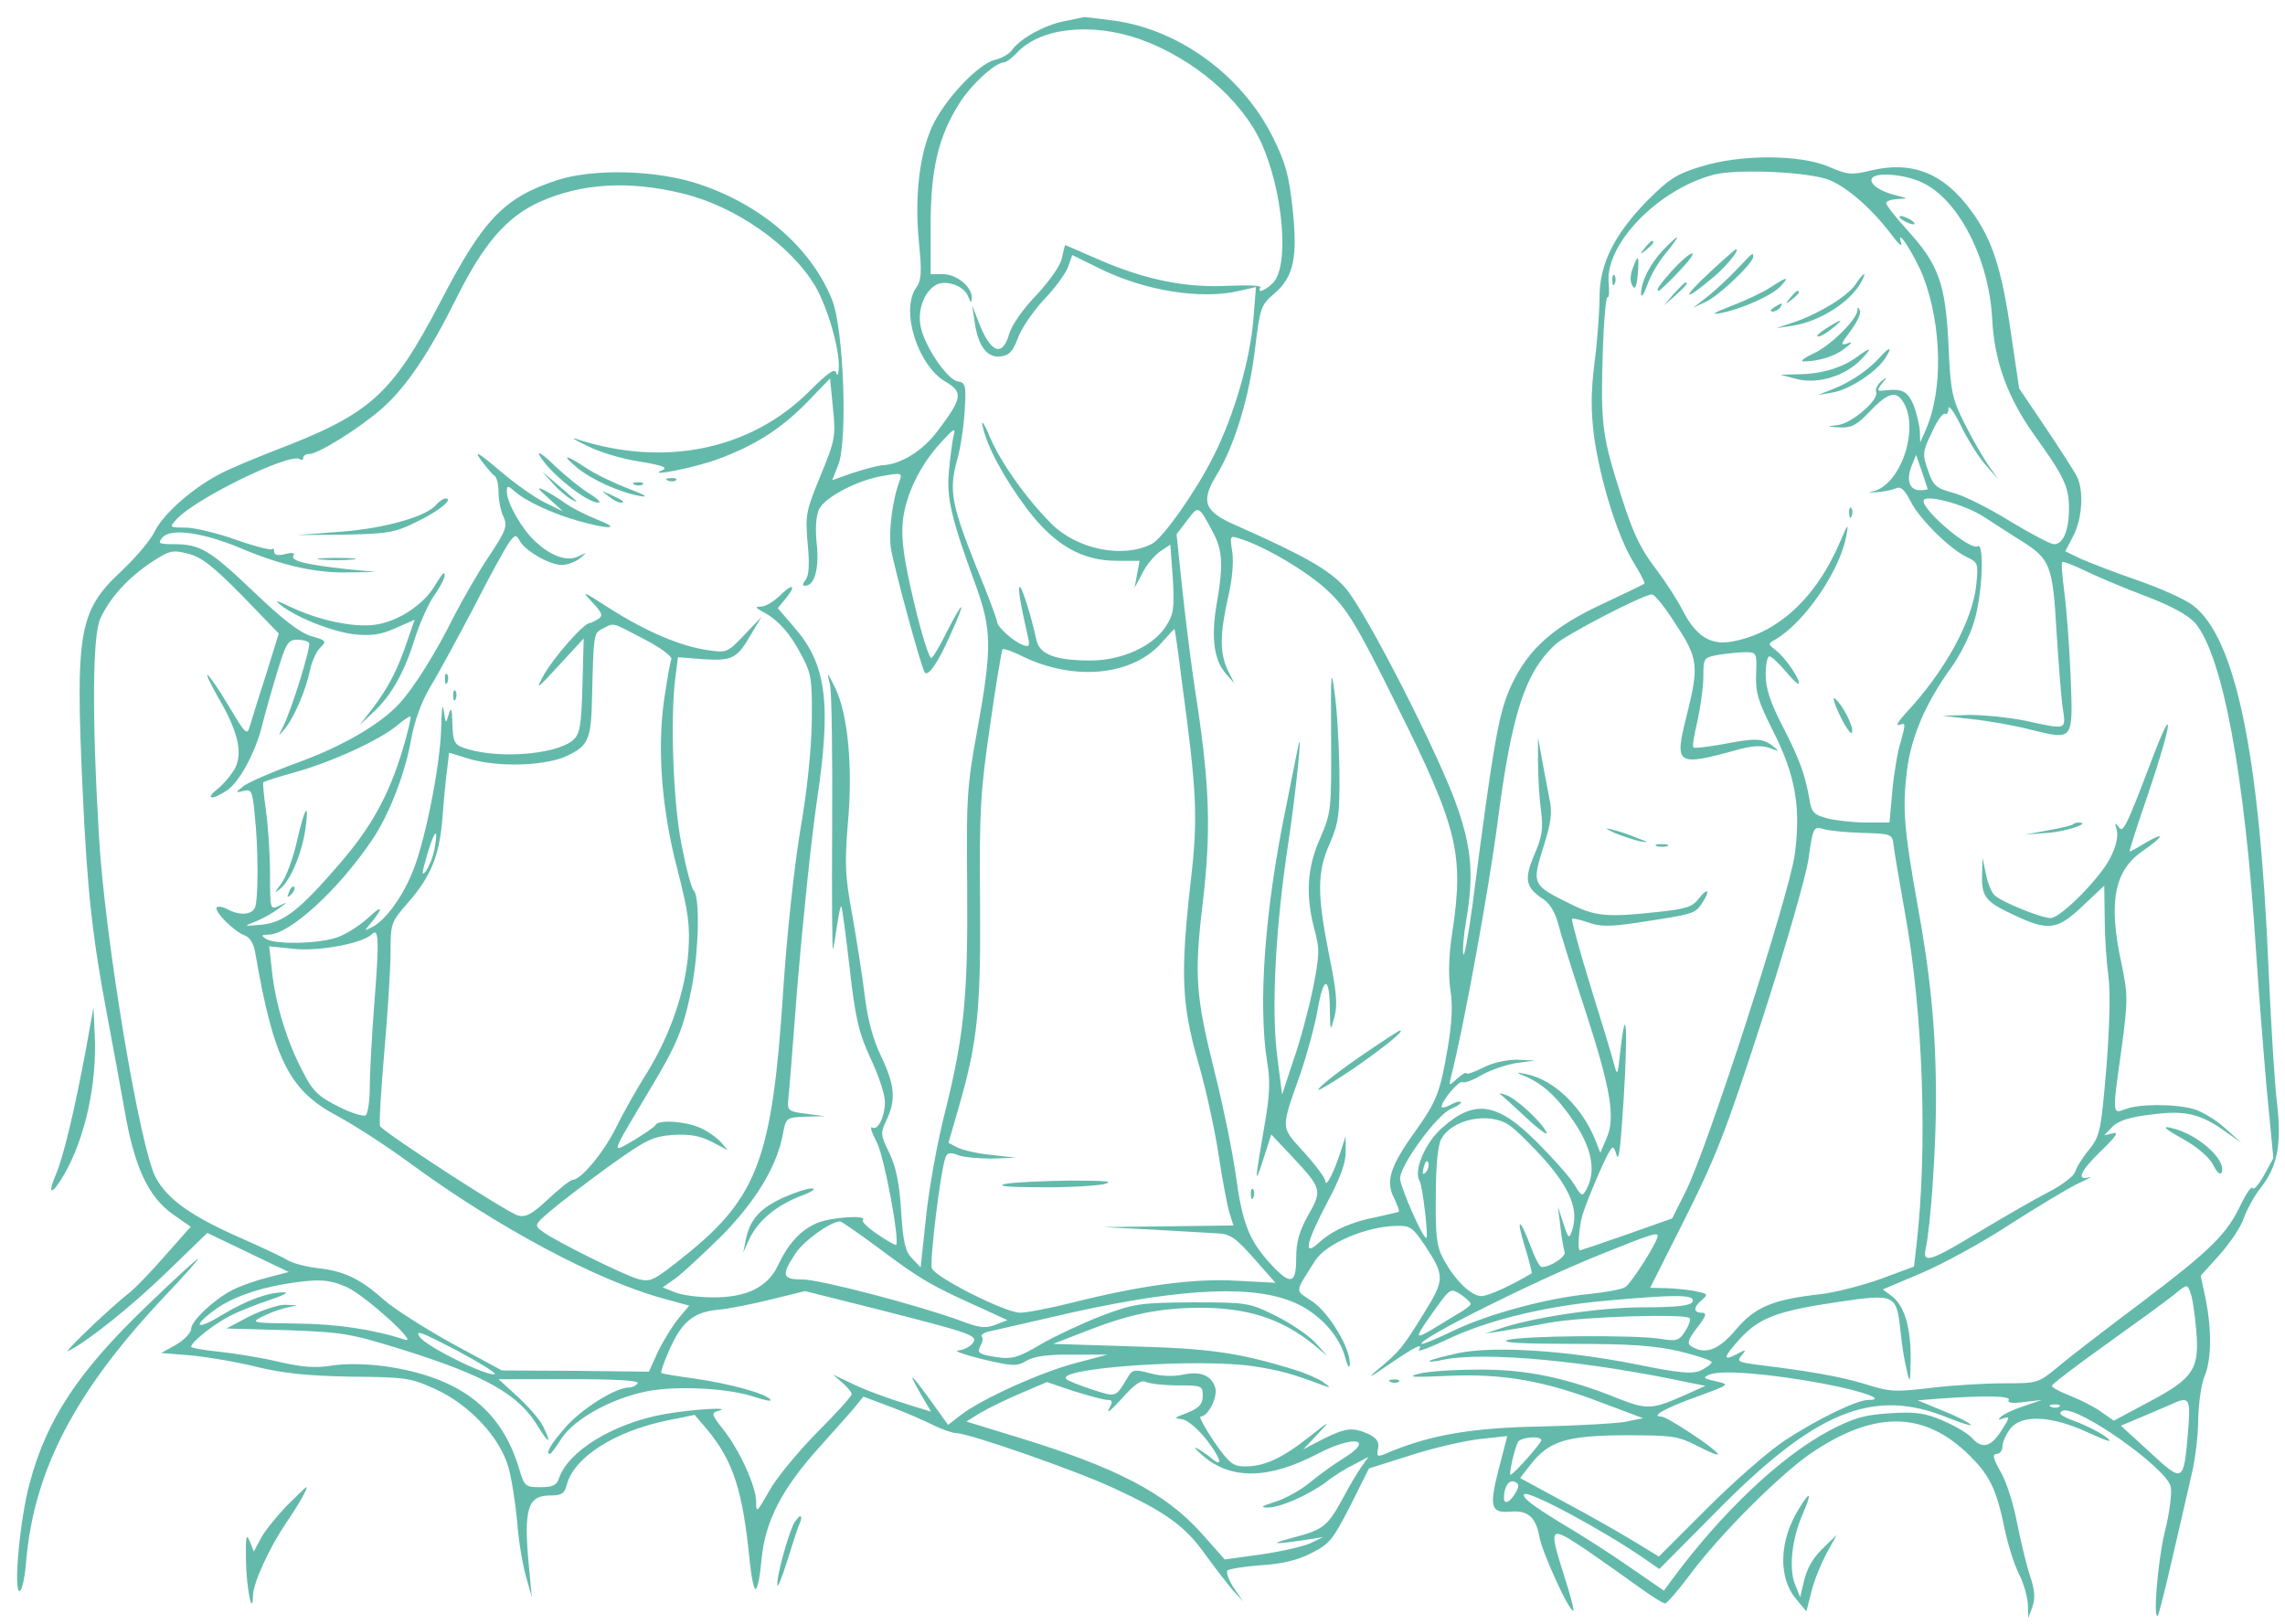 <?xml version="1.0" standalone="no"?>
<!DOCTYPE svg PUBLIC "-//W3C//DTD SVG 20010904//EN"
 "http://www.w3.org/TR/2001/REC-SVG-20010904/DTD/svg10.dtd">
<svg version="1.0" xmlns="http://www.w3.org/2000/svg"
 width="550pt" height="391pt" viewBox="0 0 550 391"
 preserveAspectRatio="xMidYMid meet">

<g transform="translate(0,391) scale(0.1,-0.1)"
fill="#63BAAB" stroke="none">
<path d="M2562 3859 c-47 -9 -105 -41 -125 -68 -6 -10 -25 -21 -42 -25 -41
-10 -122 -96 -152 -162 -30 -67 -42 -167 -31 -279 7 -70 6 -90 -7 -108 -38
-54 4 -187 71 -226 43 -25 40 -40 -18 -117 -37 -50 -91 -83 -136 -84 -9 -1
-40 -9 -68 -18 l-51 -18 14 35 c24 56 14 328 -14 399 -50 124 -167 227 -318
278 -102 35 -257 39 -345 10 -127 -42 -177 -94 -279 -291 -119 -227 -168 -271
-401 -360 -49 -19 -106 -43 -127 -54 -66 -33 -139 -97 -160 -139 -10 -22 -47
-65 -80 -96 -103 -96 -112 -144 -94 -531 11 -243 24 -355 60 -545 11 -58 29
-156 40 -218 24 -141 57 -212 117 -255 l43 -30 -61 -69 c-33 -38 -71 -77 -83
-87 -48 -37 -169 -153 -150 -143 49 25 156 111 241 194 l93 90 98 -47 98 -47
-53 -14 c-29 -7 -66 -21 -82 -29 -45 -23 -100 -75 -100 -94 0 -9 -16 -26 -36
-38 l-36 -20 74 -6 c40 -4 111 -16 158 -28 63 -15 121 -21 225 -23 131 -1 144
-3 203 -30 83 -38 156 -117 176 -189 8 -29 17 -88 21 -132 3 -44 13 -102 21
-130 l14 -50 -7 75 c-13 138 -3 170 51 170 28 0 35 5 40 25 17 67 116 130 244
156 l64 13 29 -34 c64 -77 87 -147 104 -323 4 -37 10 -65 14 -62 5 2 11 35 14
72 9 91 48 168 139 269 40 45 81 90 90 102 l16 20 64 -24 c35 -13 81 -33 103
-44 22 -11 48 -20 57 -20 30 0 288 -90 378 -132 126 -58 173 -92 221 -160 24
-33 55 -73 67 -87 l24 -26 -22 32 c-12 18 -19 37 -16 42 3 4 39 10 80 13 51 3
89 12 122 29 44 22 52 32 94 114 l45 90 101 32 c56 18 131 35 167 39 l65 7
-20 -77 c-24 -92 -20 -109 26 -105 43 4 62 -12 71 -59 6 -38 74 -186 82 -179
2 3 -8 40 -22 83 -38 121 -37 123 53 63 42 -29 100 -70 129 -91 29 -21 56 -38
61 -38 4 0 30 30 58 67 71 97 228 254 304 302 148 96 264 92 370 -12 49 -49
65 -80 85 -177 8 -39 24 -88 35 -110 11 -21 20 -54 21 -72 l1 -33 10 27 c7 21
6 40 -6 75 -9 27 -22 83 -31 127 -8 43 -25 98 -39 122 -19 33 -21 44 -10 44 8
0 14 9 14 19 0 10 9 29 19 42 28 35 100 31 188 -10 48 -22 61 -25 43 -11 -14
11 -47 28 -74 38 -37 14 -44 20 -31 26 36 13 250 -138 260 -183 3 -15 -3 -65
-15 -111 -17 -73 -28 -212 -16 -199 2 2 18 65 35 139 17 74 38 164 46 200 9
36 16 96 16 133 1 38 7 84 15 103 17 40 18 111 3 187 l-12 56 46 51 c25 28 51
67 58 88 7 20 25 53 40 72 41 52 51 105 40 202 -6 46 -15 196 -21 333 -22 516
-80 791 -182 868 -18 14 -78 41 -133 60 -55 19 -117 43 -137 52 l-37 18 20 38
c21 42 25 108 8 142 -6 12 -40 65 -75 117 l-64 95 -20 135 c-22 153 -45 224
-95 292 -66 91 -142 121 -240 98 -49 -12 -58 -11 -104 9 -69 29 -211 30 -307
0 -59 -18 -77 -30 -129 -82 -80 -82 -115 -153 -115 -232 0 -33 -5 -104 -12
-157 -9 -73 -9 -117 -1 -180 15 -105 56 -239 95 -302 16 -26 28 -49 26 -51 -2
-2 -46 -23 -99 -48 -119 -55 -179 -108 -220 -194 -31 -65 -43 -130 -95 -533
-10 -74 -20 -127 -22 -117 -2 10 1 47 7 81 18 105 14 170 -20 269 -40 120
-221 475 -271 532 -38 43 -98 77 -260 149 -80 34 -89 58 -50 122 43 70 79 187
93 306 12 98 14 104 46 131 47 40 57 88 44 206 -8 77 -17 110 -47 170 -73 147
-222 258 -380 281 -38 5 -71 9 -74 9 -3 -1 -24 -5 -48 -10z m181 -43 c129 -46
245 -145 293 -250 52 -115 68 -293 29 -336 -18 -19 -41 -28 -31 -12 3 5 -33 6
-79 4 -101 -5 -197 14 -310 63 -44 19 -80 35 -81 35 -1 0 -4 -14 -8 -31 -3
-18 -29 -54 -61 -89 -33 -34 -60 -73 -66 -94 -16 -57 -45 -46 -74 30 l-15 39
6 -40 c8 -58 30 -87 62 -83 21 2 30 12 42 44 8 23 37 65 63 93 27 28 53 64 58
79 l10 28 67 -33 c108 -53 243 -75 336 -53 l39 9 -6 -77 c-8 -98 -46 -231 -96
-330 -43 -86 -121 -196 -148 -211 -69 -36 -180 -14 -242 48 -61 61 -121 146
-148 208 -13 32 -22 45 -18 28 10 -49 51 -125 107 -200 66 -87 132 -125 216
-125 l55 0 -6 -32 -6 -33 19 36 c10 20 30 43 43 52 l24 16 6 -82 c4 -72 2 -86
-17 -115 -31 -48 -106 -82 -181 -82 -83 0 -122 14 -130 48 -15 68 -37 134 -41
129 -4 -4 2 -40 21 -124 4 -18 2 -21 -12 -16 -23 8 -63 44 -63 56 0 5 -22 65
-50 132 -60 151 -66 184 -47 255 9 30 17 85 19 122 4 61 2 67 -17 70 -25 4
-80 85 -89 132 -8 39 8 82 35 99 23 15 69 0 79 -26 7 -17 9 -18 9 -4 1 26 -36
57 -69 57 l-30 0 0 119 c0 134 19 213 69 292 28 45 87 99 108 99 5 0 18 10 29
21 55 62 179 76 297 35z m1662 -340 c44 -19 101 -69 148 -131 16 -22 27 -31
23 -20 -14 44 34 -31 54 -83 44 -117 47 -271 6 -365 l-14 -32 -1 28 c-1 15 -8
43 -15 62 -15 34 -27 40 -71 35 -17 -2 -18 0 -5 17 14 16 13 17 -2 5 -9 -8
-15 -19 -12 -26 7 -18 -57 -74 -91 -79 -30 -4 -30 -4 4 -6 28 -1 41 6 72 39
40 42 60 49 76 28 47 -60 0 -207 -70 -221 -12 -2 -8 -3 8 -2 17 1 38 5 47 9
13 6 21 -1 37 -31 21 -43 97 -117 137 -135 25 -12 26 -15 21 -65 -9 -88 -76
-210 -171 -311 -17 -19 -24 -30 -14 -27 15 6 15 3 4 -37 -8 -24 -17 -78 -21
-120 l-7 -78 -56 0 c-32 0 -74 5 -94 10 -33 9 -38 15 -43 48 -11 60 -24 96
-66 177 -28 55 -39 88 -39 121 0 24 4 44 9 44 5 0 23 -17 40 -37 17 -21 31
-33 31 -28 0 15 -34 63 -56 80 -19 15 -19 15 0 26 71 42 155 166 170 249 6 32
4 30 -14 -12 -58 -138 -153 -225 -265 -243 -50 -8 -85 16 -116 78 -12 23 -39
65 -60 93 -45 59 -61 94 -102 229 -24 79 -30 119 -31 190 0 113 7 244 14 240
3 -2 4 14 2 34 -9 94 121 227 255 261 59 14 231 6 278 -14z m221 -5 c87 -40
161 -182 169 -326 5 -104 37 -191 100 -280 74 -103 85 -126 85 -180 0 -52 -14
-85 -36 -85 -8 0 -56 25 -107 56 -50 31 -112 62 -137 68 -40 11 -47 17 -59 53
-14 39 -14 45 9 92 12 28 27 48 32 45 4 -3 8 3 8 13 0 10 14 -9 30 -42 16 -33
43 -76 60 -95 l31 -35 -25 35 c-13 19 -39 64 -57 100 -30 60 -34 75 -39 190
-7 148 -24 194 -100 277 -27 30 -50 59 -50 64 0 5 12 9 28 10 26 1 26 1 -5 9
-38 9 -65 28 -57 41 9 15 77 10 120 -10z m-2982 -27 c127 -31 260 -124 319
-224 29 -51 58 -149 56 -195 -1 -16 -3 -22 -6 -13 -3 13 -19 2 -66 -45 -142
-141 -351 -183 -562 -113 -11 3 2 -5 30 -18 27 -14 83 -31 124 -37 56 -9 70
-15 55 -21 -41 -17 74 5 132 26 90 33 152 72 216 137 l56 58 7 -72 c7 -68 5
-77 -30 -162 -35 -85 -37 -94 -31 -163 5 -51 3 -78 -5 -88 -8 -10 -8 -14 -1
-14 23 0 34 42 28 100 -4 36 -2 67 5 83 13 30 96 73 158 82 40 7 43 6 37 -11
-18 -46 -27 -120 -22 -162 7 -45 74 -292 82 -301 9 -10 33 26 62 92 38 83 33
88 -8 8 -16 -33 -33 -62 -38 -65 -5 -3 -24 58 -42 134 -25 106 -31 153 -27
194 6 63 41 136 92 191 32 35 36 37 30 15 -3 -14 -8 -52 -11 -85 -6 -64 6
-114 65 -275 38 -106 39 -149 4 -344 -26 -140 -27 -168 -25 -381 2 -262 -7
-356 -53 -541 -19 -73 -39 -186 -46 -253 l-13 -122 -20 21 c-17 17 -22 38 -27
114 -4 67 -12 106 -28 140 -22 44 -22 48 -7 80 23 49 20 83 -13 153 -20 41
-33 90 -40 150 -6 48 -20 136 -30 193 -17 91 -18 122 -10 220 12 134 0 259
-30 323 -21 42 -21 42 -13 7 4 -19 6 -172 5 -340 -1 -168 0 -300 2 -295 2 6 6
32 10 58 4 27 8 47 10 45 2 -2 11 -68 20 -148 14 -123 22 -156 51 -219 19 -40
34 -86 34 -103 0 -36 -17 -71 -31 -62 -6 3 0 -14 12 -37 18 -36 55 -236 46
-246 -2 -1 -22 10 -45 26 -23 15 -39 31 -35 34 12 13 -77 7 -110 -7 -40 -17
-69 -49 -94 -101 -24 -53 -76 -79 -158 -78 -33 0 -73 5 -90 12 l-30 12 30 21
c17 12 66 58 111 102 83 84 135 169 149 249 7 36 8 37 54 39 l46 1 -45 6 c-41
5 -45 8 -43 31 2 14 12 142 23 285 12 143 32 339 46 435 36 241 23 332 -56
422 l-38 44 19 23 c27 33 17 38 -14 7 -15 -14 -34 -26 -44 -26 -16 -1 -16 -2
2 -12 38 -20 67 -53 93 -103 25 -46 27 -59 26 -160 -1 -69 -11 -168 -28 -265
-15 -92 -32 -250 -41 -387 -26 -399 -61 -495 -234 -634 -77 -62 -85 -66 -115
-58 -35 10 -201 92 -231 115 -19 14 -19 16 20 49 22 19 85 67 140 107 91 65
105 72 155 76 41 2 65 -2 94 -17 l38 -20 -18 21 c-11 11 -33 27 -51 34 -35 15
-99 19 -105 6 -1 -4 -25 -20 -51 -36 -57 -33 -60 -42 36 119 68 113 83 150
103 253 16 86 19 213 4 228 -6 6 -19 56 -30 113 -20 103 -27 306 -14 403 l6
46 62 -5 c69 -4 80 1 115 62 l24 40 -42 -44 c-40 -42 -42 -43 -88 -36 -67 10
-148 45 -235 100 -66 43 -70 44 -43 16 25 -27 27 -33 15 -41 -8 -5 -18 -10
-21 -10 -14 0 -87 -84 -109 -123 -22 -40 -20 -39 36 22 l59 64 -3 -114 c-3
-98 -6 -116 -23 -131 -43 -36 -190 -46 -266 -17 -19 7 -23 16 -24 56 -1 38 -3
43 -9 23 -7 -24 -7 -23 -12 10 -3 20 -5 2 -6 -42 -2 -91 -41 -286 -72 -354
-25 -59 -64 -110 -93 -125 -21 -11 -21 -11 -6 7 32 38 31 48 -2 17 -19 -18
-51 -39 -71 -47 -41 -18 -155 -21 -178 -6 -12 8 -11 10 6 10 51 0 170 109 251
230 41 61 79 161 93 242 8 43 24 88 46 125 19 31 66 118 105 192 38 75 77 145
85 156 14 18 16 19 25 3 13 -24 72 -58 101 -58 13 0 33 7 44 16 18 15 18 15
-3 5 -28 -14 -67 0 -106 37 -32 30 -67 92 -67 118 0 15 2 16 18 2 26 -24 91
-54 154 -72 75 -21 105 -20 46 3 -25 10 -59 27 -75 38 -15 11 -39 26 -53 33
-19 9 -17 5 10 -19 l35 -32 -43 21 c-23 11 -73 46 -109 77 -53 45 -63 50 -45
25 13 -17 27 -34 32 -37 6 -4 10 -21 10 -40 0 -19 5 -45 12 -59 10 -23 6 -33
-35 -95 -25 -37 -62 -102 -83 -142 -45 -91 -98 -175 -133 -213 -45 -49 -137
-103 -245 -142 -58 -21 -115 -46 -128 -55 -22 -17 -22 -18 -2 -13 19 5 22 0
27 -57 9 -78 9 -202 1 -223 -7 -18 -36 -21 -66 -5 -11 6 -22 8 -26 5 -8 -9 39
-56 65 -67 15 -5 24 -20 28 -46 44 -255 82 -329 198 -390 39 -21 115 -70 171
-111 212 -156 454 -285 613 -328 l62 -17 -26 -31 c-14 -17 -36 -53 -49 -79
l-22 -49 -177 2 -177 1 -122 66 c-66 37 -140 84 -162 104 -56 50 -95 69 -157
76 -29 3 -62 12 -74 19 -13 8 -64 32 -114 54 -118 52 -173 91 -203 143 -38 65
-124 578 -138 827 -17 291 -15 478 3 520 23 50 64 96 121 135 46 30 52 32 91
22 32 -8 60 -30 130 -101 l88 -91 -31 -100 c-18 -55 -35 -111 -39 -124 -6 -22
-11 -17 -49 47 -23 39 -47 74 -52 77 -5 3 6 -20 24 -52 48 -81 61 -134 42
-172 -9 -16 -28 -39 -42 -50 -32 -25 -14 -28 22 -4 29 19 67 88 84 153 6 25
22 82 36 128 22 73 27 82 49 82 13 0 26 -3 29 -8 5 -8 -42 -161 -63 -202 -12
-24 -12 -24 4 -5 23 27 52 96 61 141 4 20 15 45 24 54 17 17 16 18 -22 29 -28
9 -69 41 -138 107 -105 100 -128 114 -192 114 -36 0 -39 2 -27 16 19 23 96 13
189 -26 100 -42 181 -60 260 -58 l65 1 -71 7 c-99 11 -135 20 -128 32 5 7 -2
9 -20 4 -17 -4 -26 -2 -26 5 0 7 -2 10 -5 7 -3 -3 -43 7 -88 23 -45 16 -100
29 -121 29 -38 0 -39 0 -21 20 44 49 271 160 296 145 5 -4 9 -2 9 3 0 5 6 9
14 9 22 0 123 63 177 111 58 52 112 132 179 267 65 130 120 193 199 229 101
45 214 52 345 20z m2996 -711 c0 -2 -9 -3 -19 -3 -25 0 -33 24 -20 58 l11 27
14 -40 c7 -22 14 -41 14 -42z m135 -67 c28 -18 69 -45 92 -59 68 -43 74 -59
83 -216 5 -76 11 -159 15 -185 8 -54 11 -53 -90 -31 -39 8 -99 14 -135 14
l-65 -2 70 -8 c39 -4 102 -15 141 -25 106 -26 104 -29 98 128 -3 73 -10 164
-15 202 -5 38 -8 71 -5 73 2 2 26 -7 53 -20 26 -13 92 -41 145 -61 66 -25 105
-47 122 -66 66 -79 119 -363 146 -785 6 -93 18 -245 26 -336 l16 -167 -23 -42
c-13 -23 -25 -36 -27 -30 -2 6 -14 -11 -27 -37 -34 -73 -71 -110 -240 -238
-84 -63 -175 -133 -201 -155 -48 -40 -50 -40 -132 -40 -46 0 -125 -5 -175 -11
-83 -10 -98 -10 -157 9 -59 18 -131 31 -263 47 -43 6 -47 8 -35 22 12 15 11
15 -10 4 -36 -19 -35 -9 6 36 47 51 89 67 237 89 139 20 140 19 150 -75 3 -31
10 -72 15 -91 7 -32 8 -29 9 25 1 77 -14 129 -43 153 l-24 18 92 39 c50 21
146 73 213 117 67 43 142 88 165 99 24 11 35 17 26 15 -32 -9 -19 17 31 65 34
33 42 45 27 41 l-21 -5 20 21 c14 14 41 23 93 29 82 11 119 2 180 -42 l37 -26
-39 35 c-22 20 -55 40 -75 46 -46 13 -132 13 -165 0 -32 -12 -32 -15 -9 148
15 114 15 127 0 200 -33 150 -18 226 50 273 52 36 57 49 7 20 -19 -12 -36 -21
-38 -21 -2 0 19 64 46 143 57 169 63 224 9 82 -65 -171 -71 -182 -82 -165 -8
11 -9 10 -4 -8 4 -14 -1 -39 -15 -66 -23 -48 -120 -146 -144 -146 -23 0 -119
39 -135 55 -8 7 -17 31 -21 52 l-8 38 -1 -37 c-2 -56 7 -68 73 -99 86 -41 107
-39 169 20 l52 49 1 -76 c0 -43 4 -106 9 -141 5 -40 3 -122 -5 -223 -13 -150
-15 -162 -41 -195 -16 -19 -31 -43 -34 -54 -4 -11 -32 -32 -63 -48 -31 -16
-106 -59 -166 -95 -118 -72 -139 -79 -131 -43 12 54 25 240 25 362 0 161 -13
297 -45 470 -32 179 -36 230 -25 319 10 83 46 165 106 248 20 27 45 76 55 109
21 66 26 195 9 184 -17 -11 -130 84 -130 109 0 18 97 -7 145 -38z m-1855 -38
c23 -43 25 -80 8 -175 -13 -79 -6 -132 23 -165 l20 -23 -16 32 c-19 41 -19 86
1 175 10 42 14 86 10 110 -6 38 -5 39 16 32 61 -18 167 -81 215 -127 46 -44
68 -79 163 -271 149 -298 164 -362 136 -548 -9 -58 -10 -105 -5 -140 6 -37 4
-79 -6 -139 -19 -110 -26 -129 -81 -206 -58 -81 -69 -117 -49 -156 8 -17 14
-32 12 -34 -2 -1 -27 -7 -55 -13 -58 -11 -106 -32 -139 -63 -37 -33 -29 2 22
99 31 58 45 96 44 122 l0 37 -13 -40 c-15 -47 -35 -86 -36 -68 0 7 -23 38 -51
69 -57 63 -57 53 -9 189 17 50 36 120 42 157 14 79 28 79 29 0 1 -57 1 -57 11
-20 8 30 5 62 -13 150 -29 146 -29 199 2 268 21 49 24 68 23 175 -1 66 -6 152
-12 190 -8 61 -9 46 -8 -110 1 -176 0 -181 -26 -242 -32 -71 -36 -138 -14
-221 13 -47 12 -62 -4 -143 -10 -49 -31 -127 -47 -172 l-27 -82 -12 95 c-14
113 -4 307 27 511 18 119 36 293 23 229 -3 -14 -16 -79 -29 -145 -51 -247 -67
-473 -45 -611 8 -46 6 -82 -5 -145 -25 -146 -26 -157 -5 -92 l20 62 49 -52
c73 -78 74 -82 40 -142 -22 -39 -29 -65 -29 -103 0 -65 -14 -67 -65 -11 -49
55 -65 95 -81 214 -8 56 -30 163 -49 239 -47 188 -51 236 -30 412 20 171 17
278 -14 484 -12 74 -27 196 -35 270 l-14 134 26 34 c27 36 27 36 62 -30z
m1113 -220 c55 -83 57 -101 26 -224 -29 -115 -23 -119 119 -80 38 11 61 12 80
6 25 -10 26 -9 8 5 -24 18 -40 19 -122 3 -35 -6 -66 -10 -68 -7 -3 2 2 31 10
64 7 33 14 81 14 106 0 46 1 46 38 53 20 3 49 6 64 6 26 0 27 -2 25 -52 -2
-45 5 -67 41 -138 54 -107 67 -184 52 -297 -13 -96 -211 -710 -263 -812 l-32
-64 -110 -39 c-60 -21 -111 -38 -112 -38 -7 0 -2 58 6 85 12 38 53 135 66 155
7 12 10 10 16 -10 4 -16 8 6 12 60 16 206 14 340 -3 188 -6 -55 -7 -59 -14
-33 -4 17 -30 102 -57 189 -27 88 -47 161 -45 164 3 2 20 -2 40 -9 28 -10 51
-10 118 0 131 20 137 21 153 44 22 32 18 44 -5 15 -16 -21 -31 -26 -97 -33
-126 -14 -154 -11 -215 20 -90 44 -91 47 -63 136 19 61 22 83 14 119 -5 25
-13 68 -18 95 l-9 50 0 -60 c0 -33 3 -85 7 -115 6 -45 3 -64 -16 -108 -25 -59
-21 -78 21 -106 16 -10 29 -32 36 -58 6 -24 35 -117 65 -208 62 -191 74 -260
52 -310 l-15 -35 -11 28 c-32 82 -101 148 -166 161 -27 6 -28 5 -6 -4 47 -20
80 -52 120 -111 43 -64 53 -118 30 -161 -10 -19 -12 -19 -30 11 -10 17 -50 62
-88 100 -97 98 -152 106 -231 35 -41 -37 -68 -103 -53 -127 7 -11 22 -137 16
-137 -9 0 -63 124 -63 143 0 32 88 153 123 168 15 6 26 14 23 16 -2 3 -14 0
-25 -7 -12 -6 -21 -8 -21 -4 0 14 42 64 50 59 5 -3 26 5 46 17 21 12 59 25 84
29 l45 6 -43 2 c-26 0 -59 -7 -82 -19 -22 -11 -40 -17 -40 -14 0 4 -10 -1 -22
-12 -21 -19 -21 -19 -15 6 28 106 91 450 112 613 34 261 66 358 139 426 25 23
209 119 232 120 6 1 32 -31 57 -71z m-2480 -38 c37 -19 65 -40 63 -47 -3 -6
-10 -48 -17 -94 -18 -122 -6 -270 32 -414 26 -101 30 -132 26 -195 -7 -95 -43
-200 -100 -293 -25 -39 -59 -100 -75 -133 -30 -60 -84 -124 -103 -124 -6 0
-32 -21 -59 -46 -39 -37 -55 -45 -73 -40 -25 6 -322 199 -332 215 -3 5 2 85
10 178 8 92 15 200 15 240 0 70 1 73 42 120 56 64 76 115 83 204 3 41 8 93 11
115 l5 42 46 -14 c71 -22 188 -18 239 7 50 24 57 39 59 139 4 161 4 156 28
168 26 13 18 15 100 -28z m1291 -95 c37 -272 40 -334 22 -487 -25 -222 -22
-295 18 -435 19 -65 41 -167 50 -228 9 -60 21 -122 26 -137 l9 -28 -157 -2
-157 -2 120 -6 c66 -4 136 -8 155 -9 30 -1 44 -10 88 -60 l52 -59 -94 5 c-102
6 -229 -11 -396 -53 -52 -13 -108 -24 -125 -24 -35 0 -204 85 -212 107 -6 15
21 237 33 267 4 11 11 13 31 5 13 -5 50 -8 81 -8 l57 2 -60 7 c-33 3 -70 12
-81 18 l-21 11 24 83 c46 159 54 235 52 498 -2 218 1 265 24 423 14 99 28 181
30 184 3 2 22 -4 44 -15 126 -63 270 -50 341 33 15 17 28 31 29 31 1 -1 9 -55
17 -121z m-1874 -167 c-34 -113 -76 -189 -154 -279 -95 -110 -133 -140 -187
-145 -44 -4 -44 -4 -13 8 17 7 42 21 55 31 22 16 23 17 2 7 -23 -11 -23 -10
-23 77 0 48 -5 117 -10 153 -5 35 -8 66 -6 67 2 2 36 13 76 24 87 24 203 77
245 112 17 14 31 24 33 22 2 -2 -6 -36 -18 -77z m3515 -203 c69 -2 70 -3 73
-31 2 -16 14 -88 27 -160 44 -240 55 -568 28 -801 l-6 -52 -81 -30 c-45 -16
-108 -32 -141 -36 -118 -13 -160 -31 -206 -85 -42 -50 -74 -62 -108 -41 -11 7
-8 16 14 45 22 28 24 36 11 36 -21 0 -20 14 1 31 15 13 13 15 -13 20 -16 4
-48 7 -71 8 l-41 1 84 167 c73 145 99 211 185 477 57 176 105 343 112 388 11
78 12 79 37 72 14 -4 57 -8 95 -9z m-3439 -38 c-3 -18 -13 -42 -20 -53 -12
-15 -11 -7 2 38 18 61 28 70 18 15z m-145 -372 c-6 -79 -11 -170 -11 -203 0
-34 -5 -64 -10 -67 -6 -3 -36 6 -67 22 -47 24 -60 36 -84 83 -38 72 -65 160
-74 239 l-7 63 58 -6 c60 -7 167 13 189 35 17 17 18 -15 6 -166z m2731 -293
c15 -10 54 -48 87 -85 62 -71 81 -121 65 -169 -7 -21 -9 -20 -21 17 l-13 40 6
-49 c3 -27 8 -54 10 -60 4 -11 -34 -36 -55 -36 -5 0 -16 21 -26 48 -27 72 -37
73 -15 2 11 -35 18 -65 17 -65 -48 -29 -105 -55 -121 -55 -25 0 -65 39 -92 90
-16 29 -19 56 -18 150 0 73 5 124 13 138 26 48 114 66 163 34z m-200 -114 c-8
-8 -9 -4 -5 13 4 13 8 18 11 10 2 -7 -1 -18 -6 -23z m-1311 -187 c94 -70 120
-86 239 -139 l65 -30 -29 -11 c-23 -9 -38 -8 -82 9 -100 37 -340 100 -382 100
-50 0 -52 10 -17 63 21 31 82 75 107 77 3 0 48 -31 99 -69z m1308 12 c49 -74
49 -83 -2 -165 -52 -84 -58 -91 -112 -136 -26 -22 -17 -18 26 12 66 45 86 55
74 36 -3 -5 27 6 67 25 98 47 237 81 385 94 166 15 214 15 207 -2 -4 -10 -34
-14 -122 -14 -110 -1 -267 -25 -347 -53 l-30 -10 35 5 c19 3 73 12 120 21 83
15 325 22 337 11 3 -4 -2 -18 -11 -32 -15 -23 -21 -24 -59 -18 -56 10 -335 8
-369 -3 -18 -6 38 -9 155 -9 141 0 199 -4 260 -18 42 -10 77 -22 77 -26 0 -4
-12 -13 -26 -20 -21 -9 -50 -7 -157 15 -173 34 -341 44 -426 27 -36 -8 -67
-16 -70 -19 -3 -3 12 -2 34 3 99 20 348 -3 594 -56 l36 -7 -49 -22 c-79 -35
-91 -36 -160 -9 -123 50 -223 71 -336 70 -58 0 -123 -4 -145 -10 -31 -8 -15
-9 70 -5 133 6 234 -12 374 -66 l96 -36 -45 -9 c-25 -4 -117 -9 -205 -11 -161
-3 -259 -20 -357 -60 -34 -15 -35 -14 -31 7 3 16 -3 25 -23 35 -39 17 -54 15
-109 -12 l-48 -25 34 36 c33 35 32 35 -21 -7 -65 -51 -107 -70 -153 -70 -29 0
-38 7 -75 60 -22 33 -37 60 -32 60 18 0 42 48 35 70 -9 29 -36 40 -77 31 -23
-5 -53 -4 -79 3 -37 10 -43 9 -53 -7 -31 -52 -28 -51 -87 -32 -30 10 -58 21
-62 25 -30 27 321 51 451 31 64 -10 93 -18 167 -46 19 -7 19 -7 0 8 -12 8 -43
22 -70 30 -133 41 -204 51 -390 56 l-190 6 80 31 c102 40 173 55 272 56 115 0
197 -26 274 -88 l34 -28 -30 33 c-16 17 -59 46 -95 64 -63 31 -68 32 -200 32
-127 -1 -140 -3 -220 -33 -46 -18 -110 -48 -143 -67 -61 -36 -73 -39 -125 -29
-26 5 -30 9 -22 24 5 9 7 20 3 23 -3 3 5 9 18 12 13 3 80 18 149 34 284 67
469 80 574 40 64 -23 119 -80 134 -137 6 -22 10 -28 11 -16 2 38 -50 124 -90
151 -43 29 -44 18 7 99 27 41 123 82 196 83 32 1 39 -4 67 -46z m561 22 c0
-15 -65 -117 -79 -124 -9 -5 -47 -12 -86 -16 -103 -10 -246 -49 -328 -89 -40
-19 -73 -33 -75 -31 -11 10 268 150 430 215 124 50 138 54 138 45z m-3154
-124 c43 -20 173 -137 139 -126 -77 25 -164 38 -262 39 -103 1 -110 2 -85 15
15 8 41 18 57 22 l30 7 -30 1 c-16 0 -55 -13 -85 -28 l-55 -29 145 -4 c136 -5
153 -8 279 -47 201 -63 280 -108 326 -185 27 -44 34 -43 11 3 -8 15 -35 46
-60 69 l-46 42 171 0 c111 0 168 -3 164 -10 -3 -5 -13 -10 -21 -10 -32 0 -114
-51 -153 -96 -36 -41 -49 -64 -37 -64 2 0 15 17 28 38 32 47 120 96 206 113
74 14 198 7 259 -14 24 -8 40 -11 38 -7 -9 15 -98 39 -180 51 -44 6 -81 12
-83 14 -2 2 6 26 18 53 30 69 58 93 117 99 26 2 85 14 129 25 l82 20 183 -46
c223 -57 235 -61 219 -81 -7 -8 -22 -15 -34 -16 -11 -1 15 -10 59 -21 73 -17
82 -18 107 -3 18 10 51 15 110 14 l83 0 -75 -20 c-82 -21 -226 -86 -277 -125
l-31 -24 -38 53 c-52 72 -61 80 -30 25 l27 -46 -43 13 c-65 20 -122 41 -159
60 l-34 16 23 -20 c12 -10 22 -23 22 -27 0 -5 -38 -47 -85 -94 -46 -47 -98
-110 -114 -140 -29 -51 -31 -53 -31 -25 0 37 -40 125 -80 175 -27 34 -28 39
-13 43 42 11 -58 5 -127 -7 -124 -22 -234 -90 -255 -156 -5 -15 -15 -20 -44
-20 -36 0 -39 2 -51 43 -43 145 -143 222 -323 248 -44 6 -94 7 -127 2 -41 -7
-73 -4 -130 9 -41 10 -105 20 -142 24 -38 4 -68 9 -68 12 0 11 54 54 93 74 23
12 67 29 97 39 30 10 46 18 35 18 -36 1 -90 -18 -148 -53 -62 -38 -77 -32 -24
8 39 30 101 53 172 65 79 13 107 12 151 -8z m4450 -100 c9 -96 -5 -118 -112
-175 l-86 -46 -30 21 c-16 12 -50 29 -75 39 -24 9 -44 20 -44 24 0 4 58 48
128 98 70 50 144 104 163 119 34 28 35 29 42 8 5 -11 11 -51 14 -88z m-1746
60 c0 -3 -12 -13 -28 -22 -15 -9 -45 -27 -66 -40 -43 -25 -42 -21 11 53 34 47
35 47 59 32 13 -9 24 -19 24 -23z m-2349 -169 c-19 -6 -166 67 -181 90 -12 18
5 11 88 -32 56 -30 98 -56 93 -58z m3199 -23 c95 -18 152 -39 107 -39 -28 0
-124 -47 -200 -97 -40 -26 -124 -100 -188 -164 l-116 -116 -64 39 c-35 21
-110 64 -167 94 l-103 56 24 31 c45 58 86 71 227 72 118 0 129 -2 178 -27 29
-15 50 -23 47 -18 -10 16 -123 90 -136 90 -27 0 8 20 86 48 79 29 80 29 45 37
-31 7 -32 9 -15 16 27 12 148 2 275 -22z m-1555 -4 c57 0 60 -1 60 -24 0 -23
-9 -32 -50 -47 -19 -7 -19 -8 3 -11 12 -3 38 -25 57 -50 36 -47 40 -69 8 -41
-10 8 -25 18 -33 22 -8 4 -1 -4 15 -18 68 -59 159 -57 276 4 88 46 140 37 62
-11 -21 -13 -56 -38 -78 -56 -22 -19 -60 -40 -85 -48 -32 -10 -38 -14 -20 -14
30 -1 98 29 143 62 17 14 48 33 67 42 l34 18 -17 -24 c-9 -13 -28 -44 -41 -69
-40 -74 -49 -82 -122 -101 -63 -17 -53 -18 41 -4 l30 5 -31 -15 c-18 -8 -71
-20 -119 -27 l-87 -12 -55 62 c-87 98 -208 161 -453 235 l-114 35 34 21 c19
11 63 33 97 47 l63 27 65 -22 c36 -11 72 -21 81 -21 12 0 13 -4 3 -22 -6 -13
7 -1 31 25 32 36 47 46 59 40 9 -4 43 -8 76 -8z m2000 -35 c-4 -7 9 -9 37 -5
l43 5 -44 -15 c-25 -8 -50 -20 -55 -26 -8 -7 -6 -8 7 -3 15 5 15 2 -5 -29 -26
-41 -47 -46 -72 -18 -10 11 -41 29 -69 41 -42 18 -64 22 -127 18 -63 -4 -87
-11 -145 -41 -119 -63 -261 -198 -380 -359 l-20 -27 -80 55 c-44 31 -122 81
-173 111 -62 38 -90 59 -83 66 10 10 187 -85 286 -153 l39 -27 131 132 c244
249 383 306 564 232 35 -14 59 -21 54 -16 -6 6 -36 21 -69 34 l-58 24 49 4
c110 8 176 7 170 -3z m432 -73 c-11 -127 -11 -128 -92 -53 l-70 64 50 21 c28
12 59 25 70 30 45 21 48 16 42 -62z m-310 57 c-3 -3 -12 -4 -19 -1 -8 3 -5 6
6 6 11 1 17 -2 13 -5z m-1247 -81 c-1 -8 -67 -83 -74 -83 -5 0 10 65 18 79 8
12 56 15 56 4z m-60 -123 c-14 -26 -30 -34 -30 -16 0 27 12 45 26 39 10 -4 11
-10 4 -23z"/>
<path d="M4003 3308 c-32 -34 -53 -76 -53 -106 1 -9 7 0 15 22 7 21 27 56 45
77 38 47 35 50 -7 7z"/>
<path d="M3959 3313 c-13 -16 -12 -17 4 -4 16 13 21 21 13 21 -2 0 -10 -8 -17
-17z"/>
<path d="M4116 3255 c-67 -62 -66 -74 0 -19 36 28 75 76 62 74 -2 -1 -30 -25
-62 -55z"/>
<path d="M4026 3260 c-32 -36 -42 -50 -33 -50 2 0 23 20 47 45 24 25 39 45 33
45 -6 0 -27 -18 -47 -40z"/>
<path d="M4180 3261 c-19 -20 -51 -50 -70 -65 l-35 -27 32 15 c33 16 113 93
113 108 0 12 -1 10 -40 -31z"/>
<path d="M3930 3264 c-6 -15 -7 -32 -1 -41 6 -12 10 -5 13 25 4 49 1 52 -12
16z"/>
<path d="M3881 3234 c0 -11 3 -14 6 -6 3 7 2 16 -1 19 -3 4 -6 -2 -5 -13z"/>
<path d="M4466 3225 c-19 -28 -89 -71 -149 -91 l-42 -14 40 6 c65 10 140 57
166 107 14 26 4 21 -15 -8z"/>
<path d="M4261 3218 c-18 -12 -61 -32 -95 -45 -41 -16 -49 -21 -26 -17 50 9
126 43 146 65 22 24 17 24 -25 -3z"/>
<path d="M4029 3203 l-24 -28 28 24 c25 23 32 31 24 31 -2 0 -14 -12 -28 -27z"/>
<path d="M4309 3193 c-13 -16 -12 -17 4 -4 9 7 17 15 17 17 0 8 -8 3 -21 -13z"/>
<path d="M4270 3170 c-9 -6 -10 -10 -3 -10 6 0 15 5 18 10 8 12 4 12 -15 0z"/>
<path d="M4471 3163 c-2 -23 -66 -86 -106 -104 -22 -10 -33 -19 -24 -19 35 0
76 12 99 31 19 14 20 18 6 12 -17 -5 -15 -1 8 30 15 20 26 42 23 49 -4 10 -6
10 -6 1z"/>
<path d="M4395 3119 c-16 -10 -25 -19 -19 -19 7 0 22 9 35 20 30 24 23 24 -16
-1z"/>
<path d="M4470 3051 c-35 -26 -85 -41 -139 -42 l-46 -1 42 -11 c51 -12 116 9
153 48 28 29 24 31 -10 6z"/>
<path d="M4524 3049 c-28 -31 -72 -60 -113 -76 l-36 -14 35 6 c40 6 106 49
128 83 18 28 11 29 -14 1z"/>
<path d="M4451 2674 c0 -11 3 -14 6 -6 3 7 2 16 -1 19 -3 4 -6 -2 -5 -13z"/>
<path d="M4429 2187 c14 -29 27 -47 29 -40 4 14 -22 65 -41 81 -7 6 -2 -12 12
-41z"/>
<path d="M4580 3380 c8 -5 20 -10 25 -10 6 0 3 5 -5 10 -8 5 -19 10 -25 10 -5
0 -3 -5 5 -10z"/>
<path d="M1298 2815 c21 -40 113 -115 142 -115 8 0 -1 9 -20 21 -19 11 -57 42
-84 67 -26 26 -44 38 -38 27z"/>
<path d="M1388 2785 c36 -30 103 -60 152 -69 23 -4 14 2 -28 18 -34 13 -80 35
-102 50 -50 33 -60 33 -22 1z"/>
<path d="M1330 2747 c14 -16 34 -33 45 -39 21 -11 20 -10 -35 37 l-35 30 25
-28z"/>
<path d="M1608 2753 c7 -3 16 -2 19 1 4 3 -2 6 -13 5 -11 0 -14 -3 -6 -6z"/>
<path d="M1528 2743 c7 -3 16 -2 19 1 4 3 -2 6 -13 5 -11 0 -14 -3 -6 -6z"/>
<path d="M1464 2716 c11 -9 24 -16 30 -16 12 0 7 5 -24 19 -24 11 -24 11 -6
-3z"/>
<path d="M1050 2695 c-23 -28 -123 -57 -230 -65 l-105 -8 115 1 c103 2 121 5
171 30 55 26 93 57 71 57 -5 0 -15 -7 -22 -15z"/>
<path d="M773 2563 c20 -2 54 -2 75 0 20 2 3 4 -38 4 -41 0 -58 -2 -37 -4z"/>
<path d="M1046 2499 c-27 -45 -89 -86 -144 -93 -52 -7 -136 11 -205 44 -31 15
-37 16 -22 4 37 -30 125 -65 178 -71 41 -4 64 -1 99 15 l46 20 -18 -52 c-23
-69 -46 -112 -83 -161 l-31 -40 32 30 c43 39 75 96 100 176 11 36 32 83 46
104 23 33 32 55 23 55 -1 0 -11 -14 -21 -31z"/>
<path d="M1071 2274 c0 -11 3 -14 6 -6 3 7 2 16 -1 19 -3 4 -6 -2 -5 -13z"/>
<path d="M1091 2234 c0 -11 3 -14 6 -6 3 7 2 16 -1 19 -3 4 -6 -2 -5 -13z"/>
<path d="M1883 1026 c-55 -26 -78 -52 -88 -101 l-6 -30 14 31 c21 45 64 81
122 104 28 10 41 19 30 19 -11 1 -43 -10 -72 -23z"/>
<path d="M4989 1925 c-3 -2 -30 -9 -60 -14 l-54 -10 53 4 c45 3 107 24 76 25
-6 0 -13 -2 -15 -5z"/>
<path d="M5253 1169 c36 -20 65 -45 74 -63 10 -20 18 -26 21 -17 10 31 -61 93
-123 106 -22 5 -15 -2 28 -26z"/>
<path d="M3280 1371 c-47 -32 -94 -68 -105 -81 -11 -12 23 8 76 43 80 55 134
99 118 96 -2 0 -42 -26 -89 -58z"/>
<path d="M3011 1034 c0 -11 3 -14 6 -6 3 7 2 16 -1 19 -3 4 -6 -2 -5 -13z"/>
<path d="M3886 1905 c17 -7 44 -16 60 -20 25 -4 24 -3 -6 8 -19 8 -46 17 -60
20 -19 5 -17 3 6 -8z"/>
<path d="M3988 1873 c6 -2 18 -2 25 0 6 3 1 5 -13 5 -14 0 -19 -2 -12 -5z"/>
<path d="M3610 1277 c3 -2 32 -28 64 -58 32 -30 54 -45 48 -34 -14 27 -72 80
-97 89 -11 4 -17 5 -15 3z"/>
<path d="M2420 1060 c-23 -5 4 -8 80 -8 63 -1 133 3 155 7 30 7 9 9 -80 9 -66
-1 -136 -4 -155 -8z"/>
<path d="M715 1886 c-9 -41 -26 -87 -38 -103 -17 -23 -18 -25 -3 -13 25 20 52
84 61 143 10 71 -1 56 -20 -27z"/>
<path d="M696 1763 c-6 -14 -5 -15 5 -6 7 7 10 15 7 18 -3 3 -9 -2 -12 -12z"/>
<path d="M3348 583 c7 -3 16 -2 19 1 4 3 -2 6 -13 5 -11 0 -14 -3 -6 -6z"/>
<path d="M207 1385 c-27 -145 -54 -259 -72 -301 -22 -52 -11 -53 19 -2 51 88
80 220 74 338 l-3 65 -18 -100z"/>
<path d="M355 768 c-167 -160 -243 -275 -284 -430 -23 -85 -39 -258 -24 -258
6 0 13 33 16 72 19 219 118 409 332 636 48 50 84 92 82 92 -3 0 -58 -50 -122
-112z"/>
<path d="M688 283 c-25 -27 -53 -61 -61 -78 l-16 -30 -10 25 c-8 20 -10 11 -9
-45 1 -69 16 -141 17 -85 1 31 40 115 79 173 31 45 55 87 49 87 -1 0 -23 -21
-49 -47z"/>
<path d="M4330 278 c-48 -77 -50 -166 -7 -217 l25 -30 12 47 c6 26 23 67 36
92 l25 45 -26 -25 c-32 -30 -46 -54 -55 -95 l-7 -30 -12 30 c-16 38 -8 111 18
170 23 53 19 59 -9 13z"/>
<path d="M1911 243 c-14 -28 -41 -124 -40 -147 0 -12 10 13 23 54 13 41 26 83
31 93 4 9 5 17 1 17 -3 0 -9 -8 -15 -17z"/>
</g>
</svg>
